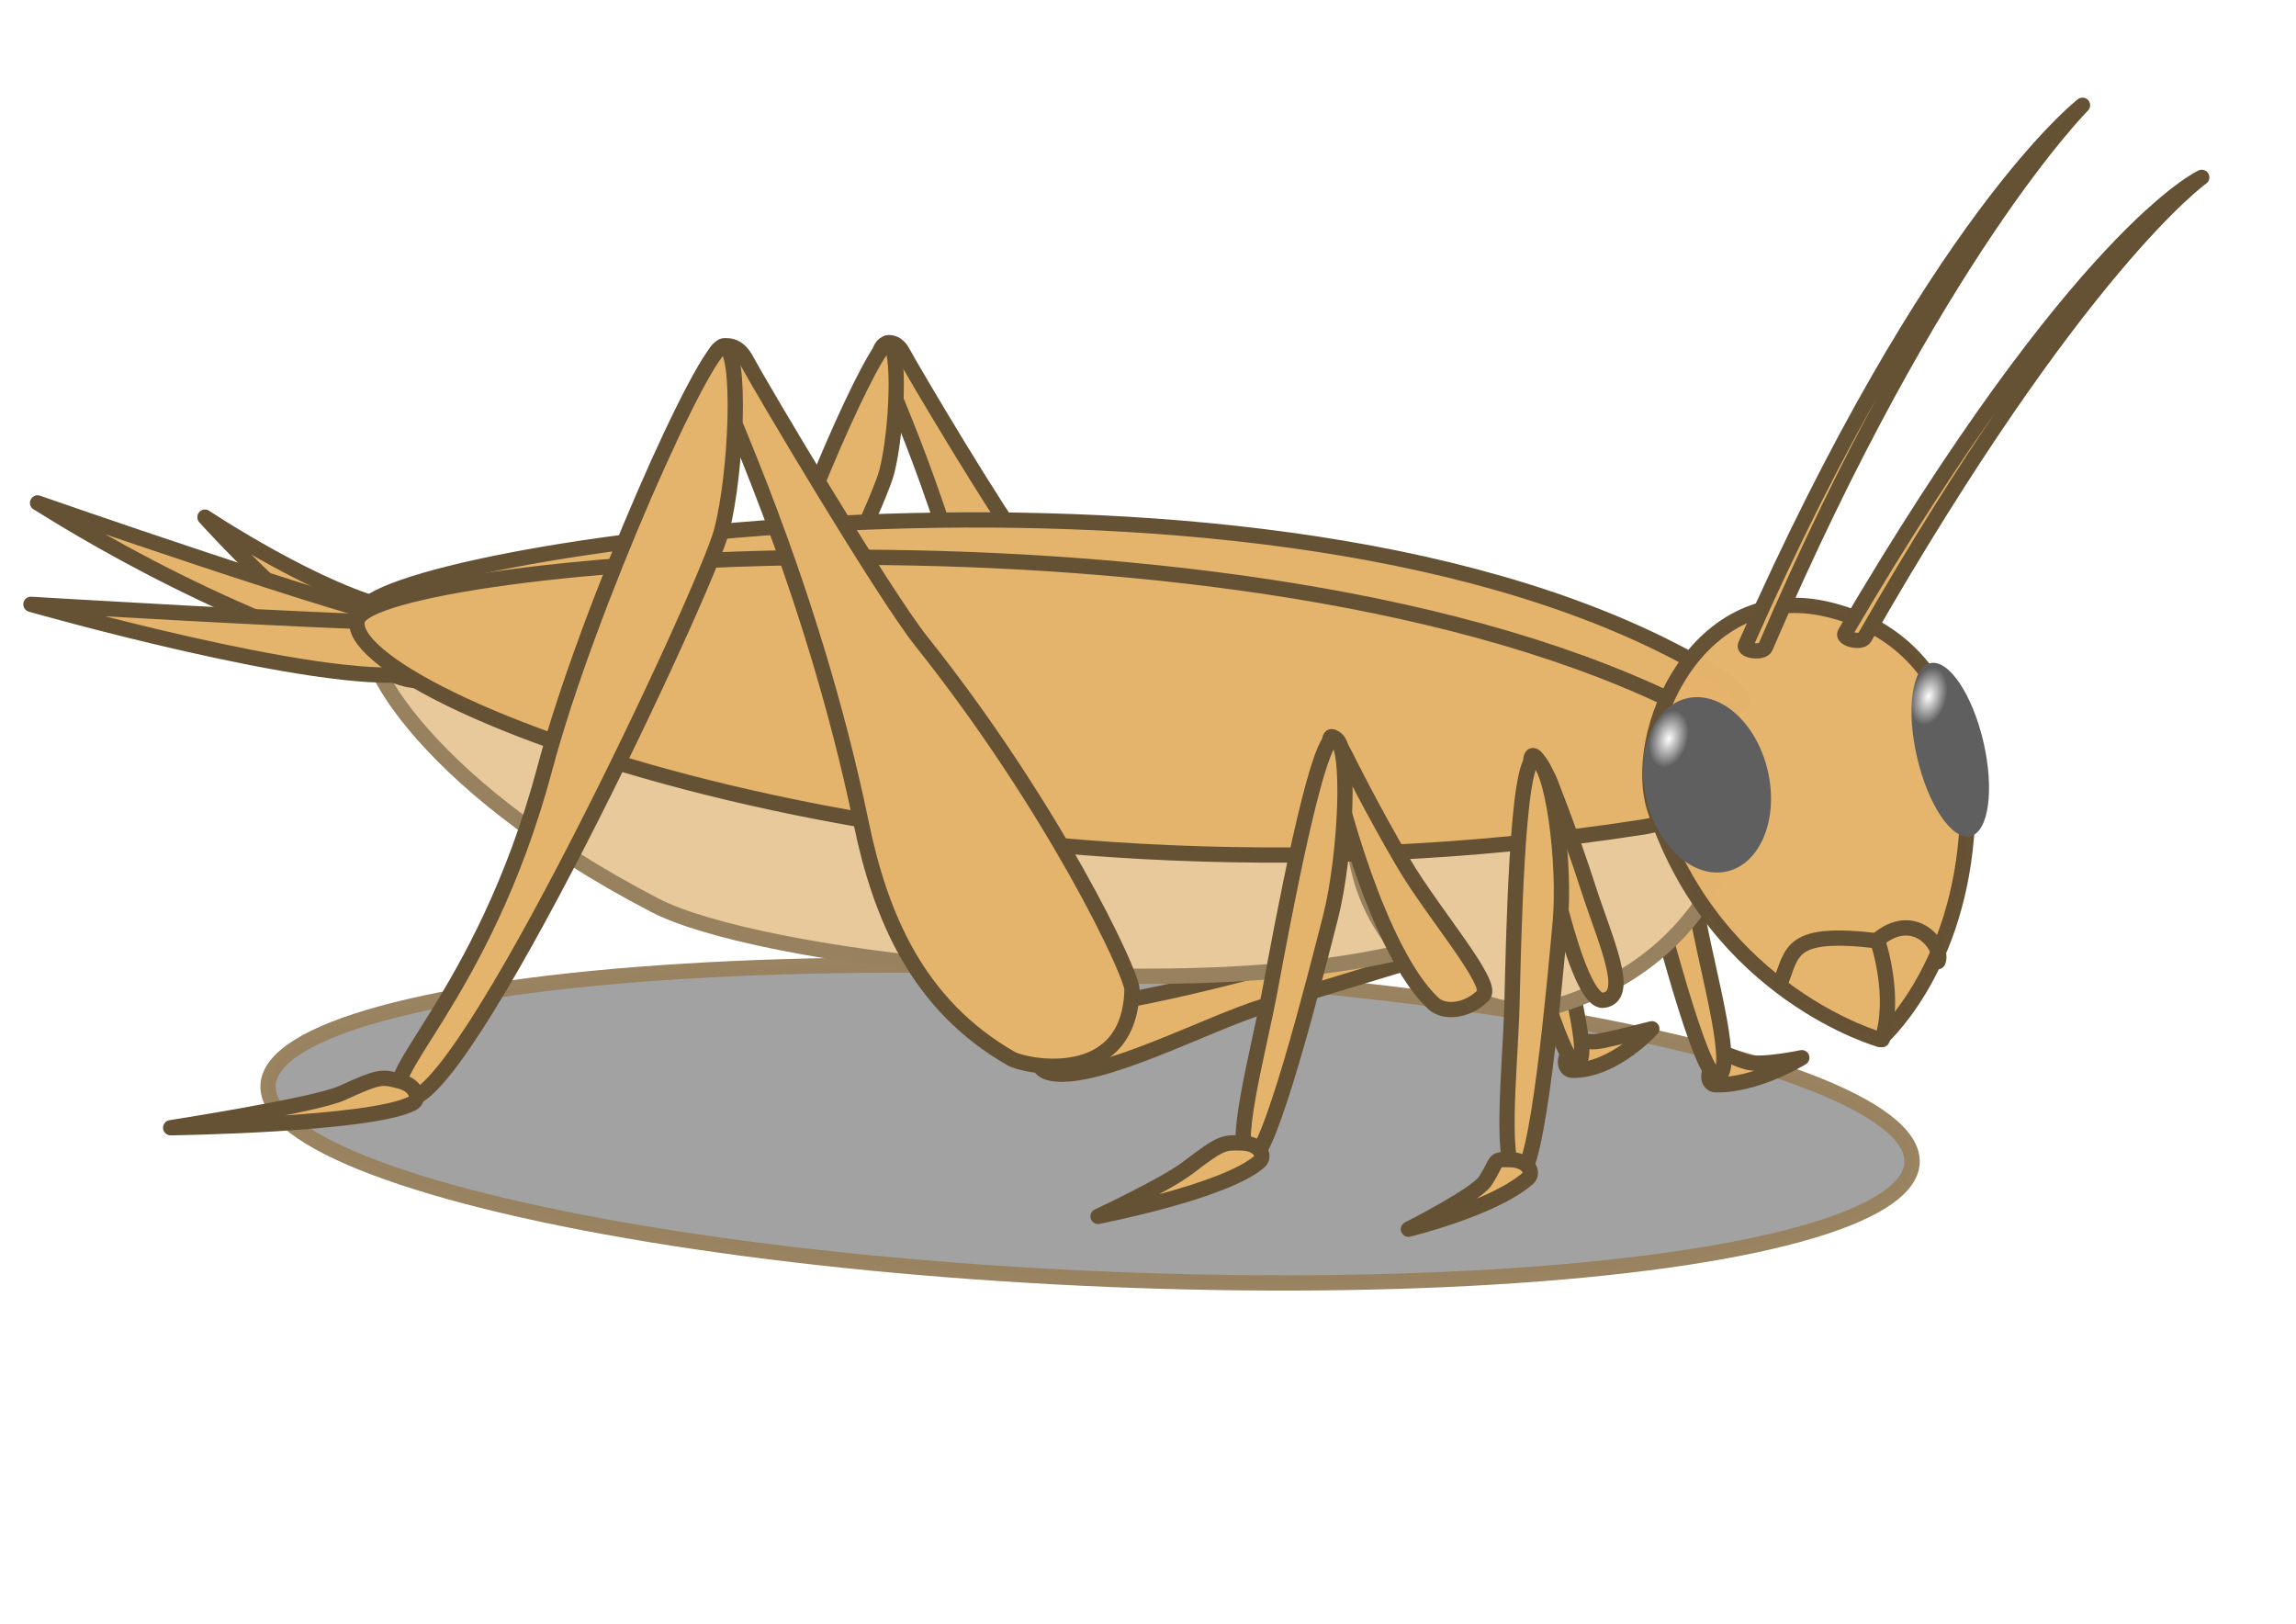 <?xml version="1.0" encoding="UTF-8" standalone="no"?>
<svg
   xmlns:dc="http://purl.org/dc/elements/1.1/"
   xmlns:cc="http://creativecommons.org/ns#"
   xmlns:rdf="http://www.w3.org/1999/02/22-rdf-syntax-ns#"
   xmlns:svg="http://www.w3.org/2000/svg"
   xmlns="http://www.w3.org/2000/svg"
   xmlns:xlink="http://www.w3.org/1999/xlink"
   version="1.1"
   id="svg2"
   viewBox="0 0 1052.362 744.094"
   height="210mm"
   width="297mm">
  <title
     id="title4136">The Cricket</title>
  <defs
     id="defs4">
    <radialGradient
       gradientUnits="userSpaceOnUse"
       gradientTransform="matrix(0.256,0.134,-0.217,0.416,805.089,95.865)"
       r="28.571"
       fy="799.127"
       fx="614.899"
       cy="799.127"
       cx="614.899"
       id="radialGradient4238-8"
       xlink:href="#linearGradient4232" />
    <linearGradient
       id="linearGradient4232">
      <stop
         id="stop4234"
         offset="0"
         style="stop-color:#ffffff;stop-opacity:1" />
      <stop
         id="stop4236"
         offset="1"
         style="stop-color:#5f5f5f;stop-opacity:1" />
    </linearGradient>
    <radialGradient
       gradientUnits="userSpaceOnUse"
       gradientTransform="matrix(0.266,0.149,-0.23,0.41,696.792,82.394)"
       r="28.571"
       fy="809.432"
       fx="593.883"
       cy="809.432"
       cx="593.883"
       id="radialGradient4238"
       xlink:href="#linearGradient4232" />
    <filter
       height="1.609"
       y="-0.305"
       width="1.155"
       x="-0.078"
       id="filter4672"
       style="color-interpolation-filters:sRGB">
      <feGaussianBlur
         id="feGaussianBlur4674"
         stdDeviation="31.01" />
    </filter>
  </defs>
  <g
     transform="translate(0,-308.268)"
     id="layer1">
    <ellipse
       transform="matrix(0.999,0.047,-0.047,0.999,66.496,-94.025)"
       cx="475.714"
       cy="895.934"
       rx="377.143"
       ry="70.714"
       id="cast-shadow"
       style="opacity:0.99;fill:#000000;fill-opacity:0.374;fill-rule:nonzero;stroke:#98815e;stroke-width:7;stroke-linecap:round;stroke-linejoin:round;stroke-miterlimit:4;stroke-dasharray:none;stroke-opacity:1;filter:url(#filter4672)" />
    <path
       id="path4896-1-4-6"
       d="m 537.569,671.909 c 0.134,-5.082 -25.358,-58.838 -67.498,-111.678 -12.387,-15.532 -52.068,-82.461 -56.349,-90.532 -4.281,-8.07 -13.26,-4.179 -9.764,5.23 0.785,4.518 30.568,65.414 46.727,143.506 6.145,29.696 17.991,58.326 48.161,75.557 4.392,2.509 37.889,9.454 38.723,-22.083 z"
       style="fill:#e5b46c;fill-opacity:1;fill-rule:evenodd;stroke:#655134;stroke-width:7;stroke-linecap:round;stroke-linejoin:round;stroke-miterlimit:4;stroke-dasharray:none;stroke-opacity:1" />
    <path
       id="path4896-0-0-1-0"
       d="m 407.239,465.321 c -5.583,-1.392 -43.968,84.516 -57.507,135.378 -19.991,75.102 -57.416,101.49 -44.451,106.004 16.853,5.868 96.334,-163.354 101.158,-182.138 4.823,-18.784 6.384,-57.851 0.801,-59.243 z"
       style="fill:#e5b46c;fill-opacity:1;fill-rule:evenodd;stroke:#655134;stroke-width:7;stroke-linecap:round;stroke-linejoin:round;stroke-miterlimit:4;stroke-dasharray:none;stroke-opacity:1" />
    <path
       id="path4896-1-8"
       d="m 482.418,800.23 c 21.54,3.542 71.522,-23.16 96.455,-30.741 27.153,-8.256 65.884,-19.997 65.884,-19.997 0,0 3.373,-4.949 -22.775,-6.653 -13.074,-0.852 -72.018,19.81 -126.206,27.085 -7.16,0.961 -31.46,27.33 -13.358,30.307 z"
       style="fill:#e5b46c;fill-opacity:1;fill-rule:evenodd;stroke:#655134;stroke-width:7;stroke-linecap:round;stroke-linejoin:round;stroke-miterlimit:4;stroke-dasharray:none;stroke-opacity:1" />
    <path
       class="bottom abdomen"
       id="path4138"
       d="m 648.518,575.57 c -119.198,-32.83 -383.324,-29.915 -475.782,18.183 -15.298,7.958 18.194,72.596 127.279,129.3 47.509,24.695 232.835,45.903 338.397,22.463 105.562,-23.44 50.897,-158.711 10.106,-169.945 z"
       style="fill:#e7c99b;fill-opacity:1;fill-rule:evenodd;stroke:#98815e;stroke-width:7;stroke-linecap:round;stroke-linejoin:round;stroke-miterlimit:4;stroke-dasharray:none;stroke-opacity:1" />
    <path
       id="path4868"
       d="m 93.944,545.266 c 0,0 44.957,50.391 80.812,69.701 35.855,19.309 42.396,-19.871 7.071,-27.274 -35.324,-7.403 -87.883,-42.426 -87.883,-42.426 z"
       style="fill:#e5b46c;fill-opacity:1;fill-rule:evenodd;stroke:#655134;stroke-width:7;stroke-linecap:round;stroke-linejoin:round;stroke-miterlimit:4;stroke-dasharray:none;stroke-opacity:1" />
    <path
       id="path4868-4"
       d="m 17.214,538.746 c -0.457,-0.789 79.187,52.65 168.443,76.267 89.256,23.616 41.588,-13.86 7.071,-20.456 C 158.211,587.961 17.214,538.746 17.214,538.746 Z"
       style="fill:#e5b46c;fill-opacity:1;fill-rule:evenodd;stroke:#655134;stroke-width:7;stroke-linecap:round;stroke-linejoin:round;stroke-miterlimit:4;stroke-dasharray:none;stroke-opacity:1" />
    <path
       id="path4868-9"
       d="m 14.183,585.213 c 0,0 132.336,37.764 174.756,31.82 42.421,-5.944 33.557,-23.154 -4.293,-23.486 -37.85,-0.332 -170.463,-8.334 -170.463,-8.334 z"
       style="fill:#e5b46c;fill-opacity:1;fill-rule:evenodd;stroke:#655134;stroke-width:7;stroke-linecap:round;stroke-linejoin:round;stroke-miterlimit:4;stroke-dasharray:none;stroke-opacity:1" />
    <path
       id="path4896-0-8-2"
       d="m 787.008,794.789 c 5.651,-4.954 3.52,-2.949 13.516,0.142 6.475,2.002 25.338,-1.949 25.338,-1.949 0,0 -20.483,12.766 -39.479,12.417 -3.542,-0.065 -5.026,-5.655 0.624,-10.609 z"
       style="fill:#e5b46c;fill-opacity:1;fill-rule:evenodd;stroke:#655134;stroke-width:7;stroke-linecap:round;stroke-linejoin:round;stroke-miterlimit:4;stroke-dasharray:none;stroke-opacity:1" />
    <path
       id="path4896-0-3"
       d="m 753.228,633.364 c 7.172,-1.815 20.916,73.798 25.669,98.764 4.753,24.965 16.766,67.578 8.287,69.405 -7.442,1.604 -27.122,-75.575 -33.408,-99.705 -6.285,-24.129 -7.72,-66.649 -0.548,-68.464 z"
       style="fill:#e5b46c;fill-opacity:1;fill-rule:evenodd;stroke:#655134;stroke-width:7;stroke-linecap:round;stroke-linejoin:round;stroke-miterlimit:4;stroke-dasharray:none;stroke-opacity:1" />
    <path
       id="path4896-0-8-2-7"
       d="m 721.291,788.139 c 5.651,-4.954 4.413,-1.163 13.695,-3.072 6.639,-1.365 22.124,-5.342 22.124,-5.342 0,0 -17.448,19.374 -36.443,19.024 -3.542,-0.065 -5.026,-5.655 0.624,-10.609 z"
       style="fill:#e5b46c;fill-opacity:1;fill-rule:evenodd;stroke:#655134;stroke-width:7;stroke-linecap:round;stroke-linejoin:round;stroke-miterlimit:4;stroke-dasharray:none;stroke-opacity:1" />
    <path
       id="path4896-0-3-5"
       d="m 687.512,626.713 c 7.172,-1.815 21.184,73.749 25.669,98.764 6.266,34.954 17.589,73.007 8.287,69.405 -7.099,-2.749 -27.122,-75.575 -33.408,-99.705 -6.285,-24.129 -7.72,-66.649 -0.548,-68.464 z"
       style="fill:#e5b46c;fill-opacity:1;fill-rule:evenodd;stroke:#655134;stroke-width:7;stroke-linecap:round;stroke-linejoin:round;stroke-miterlimit:4;stroke-dasharray:none;stroke-opacity:1" />
    <path
       class="bottom midsection"
       id="path4140"
       d="m 704.908,588.44 c -102.761,7.332 -121.69,169.81 -3.333,183.842 114.86,-24.148 137.068,-168.774 3.333,-183.842 z"
       style="fill:#e7c99b;fill-opacity:1;fill-rule:evenodd;stroke:#98815e;stroke-width:7;stroke-linecap:round;stroke-linejoin:round;stroke-miterlimit:4;stroke-dasharray:none;stroke-opacity:1" />
    <path
       class="cover-shield-front exposed-body"
       id="path4834"
       d="M 771.757,608.946 C 567.515,499.68 171.064,561.479 165.665,588.743 c -6.85,34.593 521.477,36.942 607.102,44.447 22.596,1.98 45.002,0.372 -1.01,-24.244 z"
       style="fill:#e5b46c;fill-opacity:1;fill-rule:evenodd;stroke:#655134;stroke-width:7;stroke-linecap:round;stroke-linejoin:round;stroke-miterlimit:4;stroke-dasharray:none;stroke-opacity:1" />
    <path
       class="cover-shield-back exposed-body"
       id="path4834-1"
       d="M 774.864,633.683 C 570.153,528.856 170.738,565.515 163.809,592.431 c -8.792,34.151 266.022,145.112 589.483,94.809 22.413,-3.486 68.021,-29.772 21.573,-53.556 z"
       style="fill:#e5b46c;fill-opacity:1;fill-rule:evenodd;stroke:#655134;stroke-width:7;stroke-linecap:round;stroke-linejoin:round;stroke-miterlimit:4;stroke-dasharray:none;stroke-opacity:1" />
    <path
       id="path4142"
       d="m 837.917,587.58 c -59.749,-14.405 -91.067,56.968 -79.293,92.036 28.285,84.239 103.036,105.056 103.036,105.056 0,0 34.371,-29.554 39.61,-92.831 2.473,-29.872 -3.604,-89.856 -63.352,-104.261 z"
       style="opacity:0.99;fill:#e5b46c;fill-opacity:1;fill-rule:evenodd;stroke:#655134;stroke-width:7;stroke-linecap:round;stroke-linejoin:round;stroke-miterlimit:4;stroke-dasharray:none;stroke-opacity:1" />
    <path
       id="path4851"
       d="m 954.513,356.515 c 0,0 -67.487,67.22 -145.362,248.394 -1.204,2.801 -10.316,1.708 -9.083,-1.08 86.088,-194.74 154.446,-247.313 154.446,-247.313 z"
       style="fill:#e5b46c;fill-opacity:1;fill-rule:evenodd;stroke:#655134;stroke-width:7;stroke-linecap:round;stroke-linejoin:round;stroke-miterlimit:4;stroke-dasharray:none;stroke-opacity:1" />
    <path
       id="path4851-5"
       d="m 1009.165,389.553 c 0,0 -56.54,39.879 -154.599,210.973 -1.516,2.645 -10.444,0.519 -8.9,-2.111 C 953.433,414.781 1009.165,389.553 1009.165,389.553 Z"
       style="fill:#e5b46c;fill-opacity:1;fill-rule:evenodd;stroke:#655134;stroke-width:7;stroke-linecap:round;stroke-linejoin:round;stroke-miterlimit:4;stroke-dasharray:none;stroke-opacity:1" />
    <path
       id="path4896"
       d="m 734.958,766.663 c 13.043,-1.774 0.745,-27.325 -7.232,-52.135 -7.977,-24.81 -17.699,-49.116 -17.699,-49.116 0,0 -11.872,-25.036 -7.383,0.78 4.488,25.816 19.715,102.185 32.315,100.471 z"
       style="fill:#e5b46c;fill-opacity:1;fill-rule:evenodd;stroke:#655134;stroke-width:7;stroke-linecap:round;stroke-linejoin:round;stroke-miterlimit:4;stroke-dasharray:none;stroke-opacity:1" />
    <path
       id="path4896-0"
       d="m 703.432,656.268 c -8.19,-0.705 -9.713,84.673 -10.452,112.9 -0.738,28.228 -6.277,77.108 3.348,77.592 8.448,0.425 16.2,-87.733 18.769,-115.319 2.569,-27.586 -3.476,-74.469 -11.666,-75.174 z"
       style="fill:#e5b46c;fill-opacity:1;fill-rule:evenodd;stroke:#655134;stroke-width:7;stroke-linecap:round;stroke-linejoin:round;stroke-opacity:1;stroke-miterlimit:4;stroke-dasharray:none" />
    <path
       id="path4896-0-8"
       d="m 692.179,839.697 c -8.348,-0.187 -5.102,2e-5 -11.41,9.766 -4.086,6.326 -35.225,22.112 -35.225,22.112 0,0 38.809,-9.435 54.738,-23.287 2.97,-2.583 0.245,-8.403 -8.102,-8.59 z"
       style="fill:#e5b46c;fill-opacity:1;fill-rule:evenodd;stroke:#655134;stroke-width:7;stroke-linecap:round;stroke-linejoin:round;stroke-miterlimit:4;stroke-dasharray:none;stroke-opacity:1" />
    <path
       id="path4896-1"
       d="m 679.915,764.296 c 5.014,-5.254 -23.094,-37.587 -36.322,-60.04 -14.406,-24.452 -25.824,-47.509 -25.824,-47.509 0,0 -11.872,-25.036 -7.383,0.78 2.244,12.908 21.192,86.819 46.535,110.538 5.274,4.936 16.185,3.368 22.994,-3.768 z"
       style="fill:#e5b46c;fill-opacity:1;fill-rule:evenodd;stroke:#655134;stroke-width:7;stroke-linecap:round;stroke-linejoin:round;stroke-miterlimit:4;stroke-dasharray:none;stroke-opacity:1" />
    <path
       id="path4896-0-0"
       d="m 611.691,646.479 c -7.976,-1.989 -24.469,88.14 -29.653,115.897 -5.184,27.757 -18.367,75.151 -8.938,77.148 8.275,1.753 29.843,-84.077 36.733,-110.912 6.89,-26.835 9.835,-80.145 1.859,-82.133 z"
       style="fill:#e5b46c;fill-opacity:1;fill-rule:evenodd;stroke:#655134;stroke-width:7;stroke-linecap:round;stroke-linejoin:round;stroke-miterlimit:4;stroke-dasharray:none;stroke-opacity:1" />
    <path
       id="path4896-0-8-4"
       d="m 569.11,832.042 c -8.348,-0.187 -9.262,-0.388 -24.542,11.281 -10.594,8.091 -41.286,22.364 -41.286,22.364 0,0 58.002,-11.202 73.931,-25.055 2.97,-2.583 0.245,-8.403 -8.102,-8.59 z"
       style="fill:#e5b46c;fill-opacity:1;fill-rule:evenodd;stroke:#655134;stroke-width:7;stroke-linecap:round;stroke-linejoin:round;stroke-miterlimit:4;stroke-dasharray:none;stroke-opacity:1" />
    <path
       id="path4896-1-4"
       d="m 518.85,761.883 c 0.192,-7.26 -36.226,-84.054 -96.426,-159.54 -17.695,-22.188 -74.383,-117.802 -80.499,-129.331 -6.116,-11.529 -18.943,-5.969 -13.949,7.472 1.122,6.454 43.669,93.448 66.753,205.008 8.778,42.422 25.702,83.323 68.802,107.938 6.275,3.584 54.127,13.506 55.319,-31.547 z"
       style="fill:#e5b46c;fill-opacity:1;fill-rule:evenodd;stroke:#655134;stroke-width:7;stroke-linecap:round;stroke-linejoin:round;stroke-miterlimit:4;stroke-dasharray:none;stroke-opacity:1" />
    <path
       id="path4896-0-0-1"
       d="m 331.943,466.758 c -7.976,-1.989 -62.812,120.738 -82.153,193.397 -28.559,107.289 -82.022,144.986 -63.502,151.434 24.076,8.383 137.621,-233.363 144.511,-260.198 6.89,-26.835 9.121,-82.645 1.144,-84.633 z"
       style="fill:#e5b46c;fill-opacity:1;fill-rule:evenodd;stroke:#655134;stroke-width:7;stroke-linecap:round;stroke-linejoin:round;stroke-miterlimit:4;stroke-dasharray:none;stroke-opacity:1" />
    <path
       id="path4896-0-8-4-0"
       d="m 183.099,803.664 c -8.098,-2.035 -8.945,-2.435 -26.434,5.552 -12.126,5.537 -78.435,15.856 -78.435,15.856 0,0 92.256,-1.262 110.862,-11.234 3.469,-1.859 2.104,-8.139 -5.993,-10.174 z"
       style="fill:#e5b46c;fill-opacity:1;fill-rule:evenodd;stroke:#655134;stroke-width:7;stroke-linecap:round;stroke-linejoin:round;stroke-miterlimit:4;stroke-dasharray:none;stroke-opacity:1" />
    <path
       id="path4264"
       d="m 862.679,784.684 c 6.429,-19.732 -1.786,-44.911 -2.143,-45.268 -40.136,-4.732 -38.837,4.55 -44.464,19.375"
       style="fill:none;fill-rule:evenodd;stroke:#655134;stroke-width:7;stroke-linecap:round;stroke-linejoin:round;stroke-opacity:1;stroke-miterlimit:4;stroke-dasharray:none" />
    <path
       id="path4266"
       d="m 860.268,739.237 c 17.5,-15.089 31.071,3.571 27.946,9.732"
       style="fill:none;fill-rule:evenodd;stroke:#655134;stroke-width:7;stroke-linecap:round;stroke-linejoin:round;stroke-opacity:1;stroke-miterlimit:4;stroke-dasharray:none" />
  </g>
  <g
     id="layer2">
    <ellipse
       transform="matrix(0.974,-0.226,0.226,0.974,0,0)"
       ry="40.714"
       rx="28.571"
       cy="527.273"
       cx="680.957"
       id="path4195"
       style="opacity:1;fill:url(#radialGradient4238);fill-opacity:1;fill-rule:nonzero;stroke:none;stroke-width:1.8;stroke-linecap:round;stroke-linejoin:round;stroke-miterlimit:4;stroke-dasharray:none;stroke-opacity:1" />
    <ellipse
       transform="matrix(0.974,-0.226,0.226,0.974,0,0)"
       ry="40.714"
       rx="15.613"
       cy="536.777"
       cx="793.208"
       id="path4195-6"
       style="opacity:1;fill:url(#radialGradient4238-8);fill-opacity:1;fill-rule:nonzero;stroke:none;stroke-width:1.8;stroke-linecap:round;stroke-linejoin:round;stroke-miterlimit:4;stroke-dasharray:none;stroke-opacity:1" />
  </g>
</svg>
